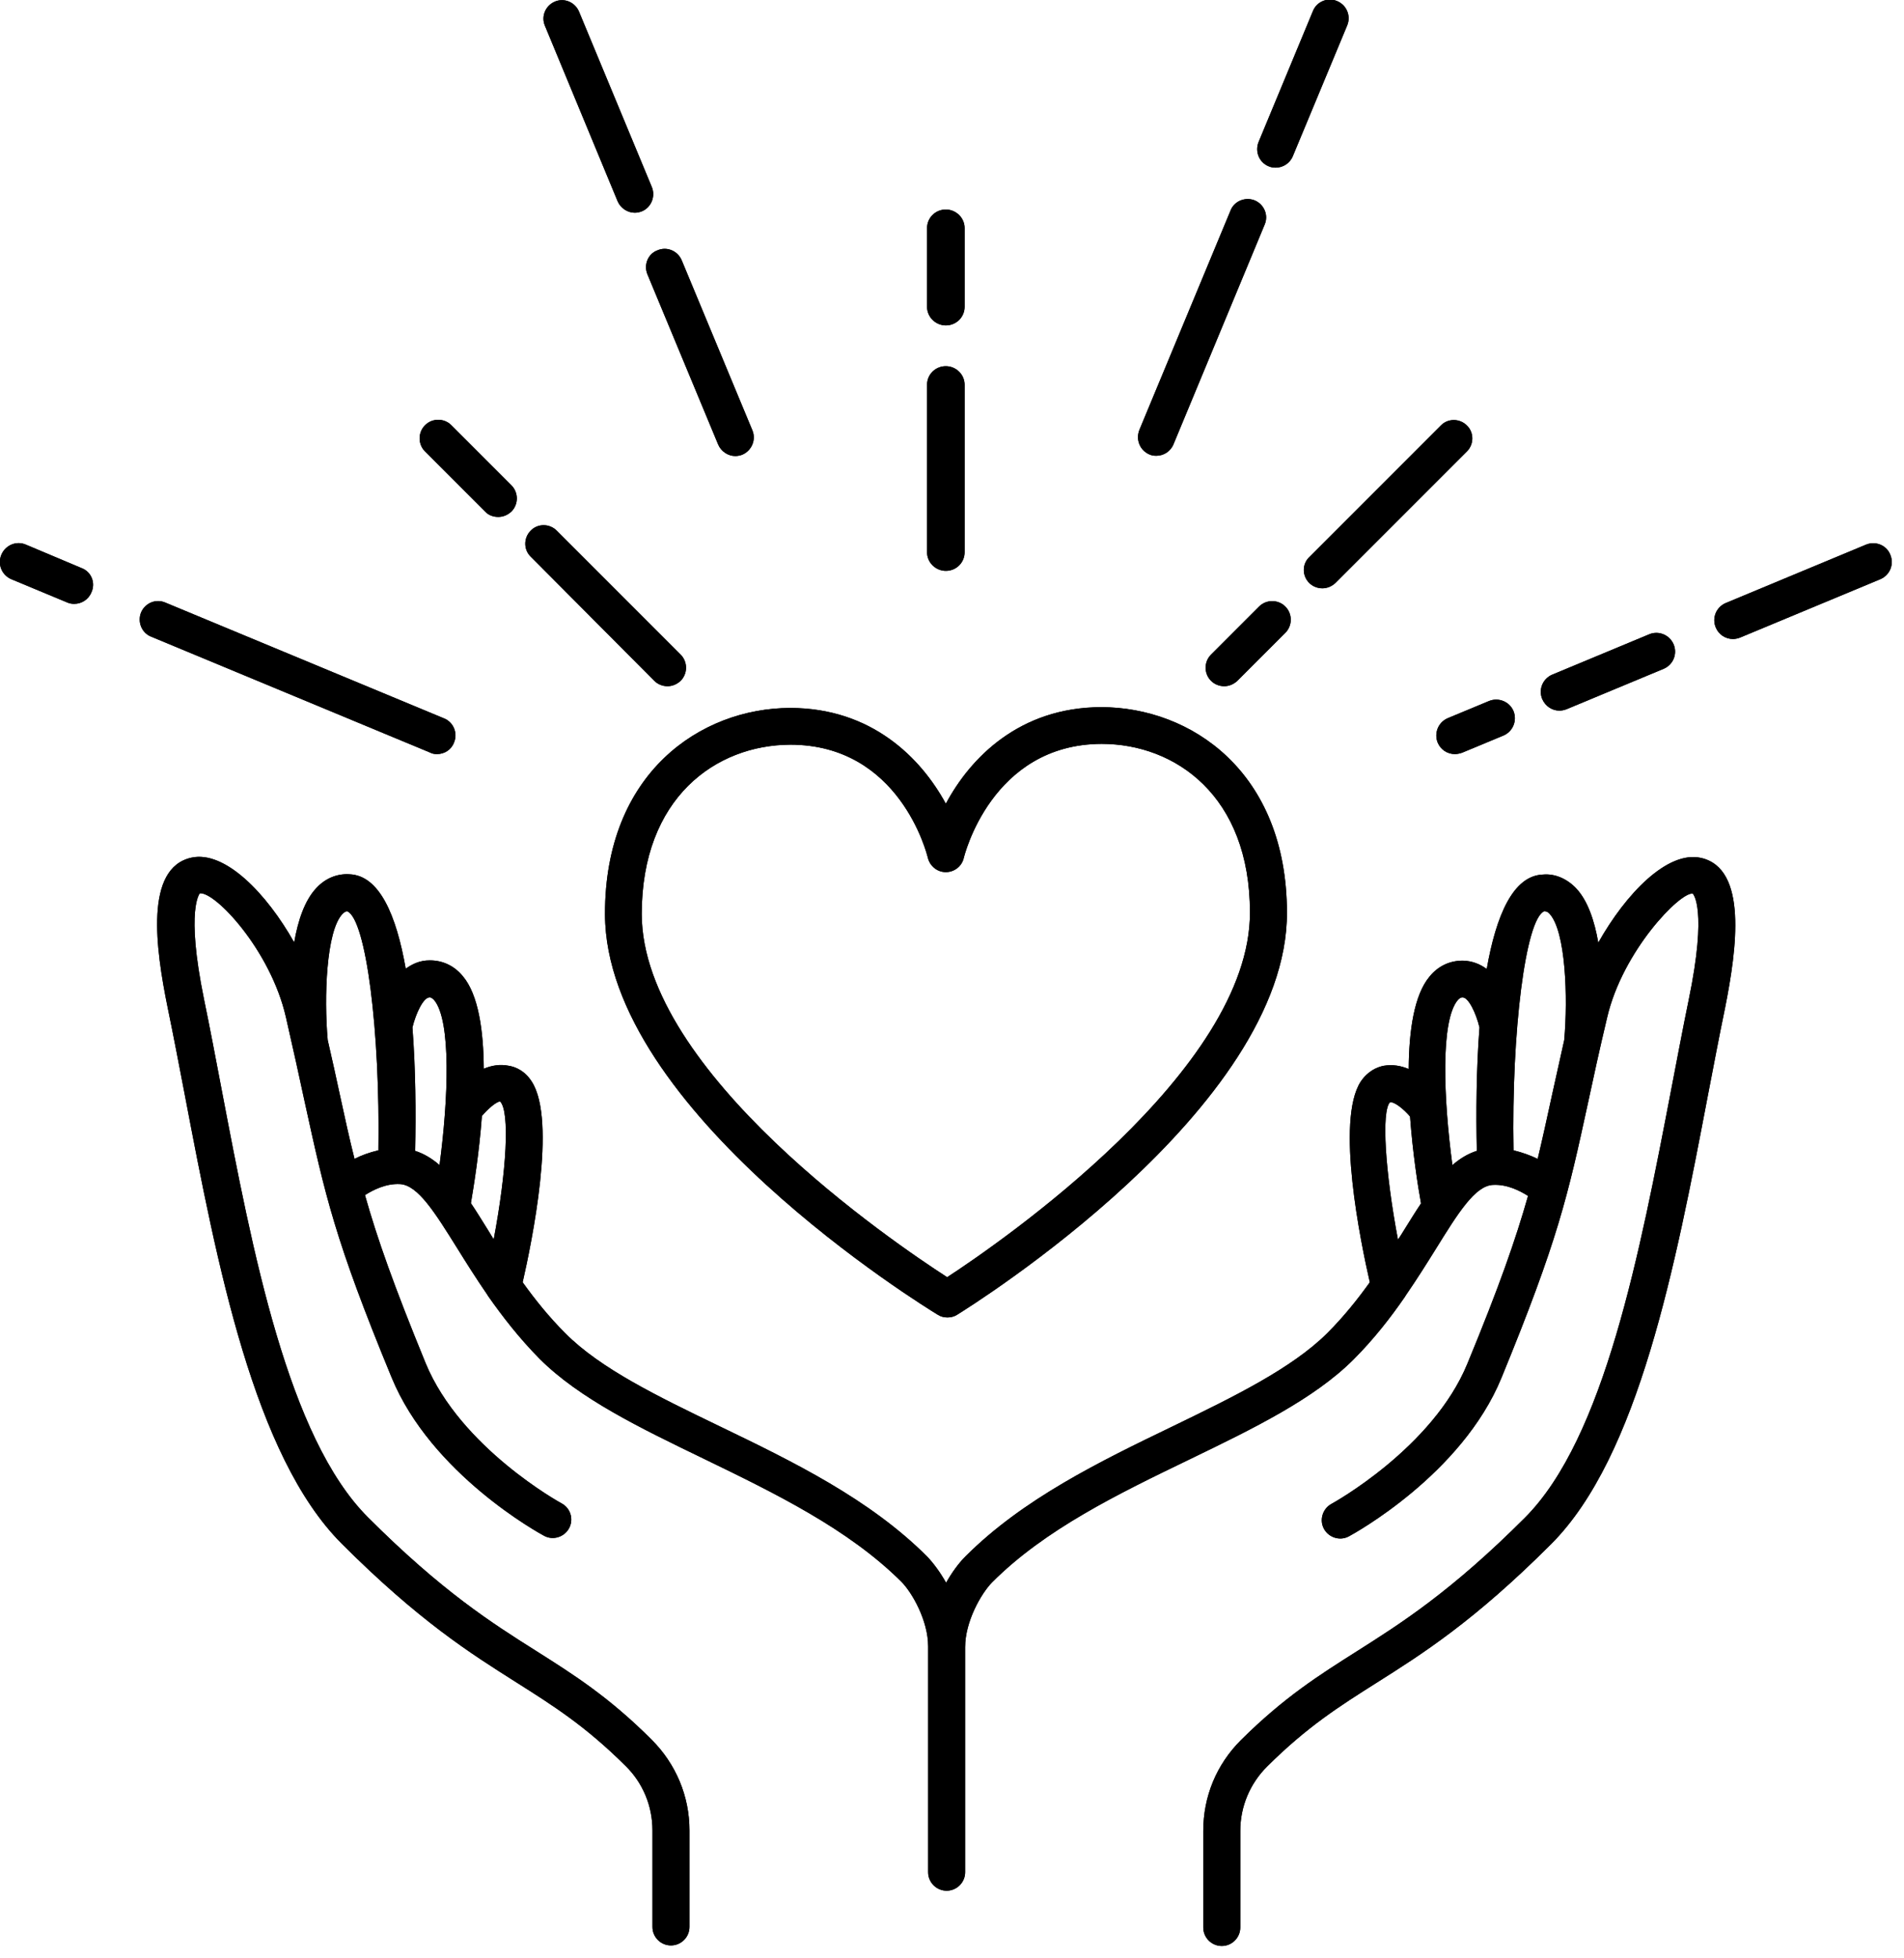 <svg width="71" height="73" viewBox="0 0 71 73" fill="none" xmlns="http://www.w3.org/2000/svg">
<g clip-path="url(#clip0)">
<path d="M29.47 27.76C33.54 27.76 34.56 31.81 34.6 31.98C34.68 32.29 34.95 32.51 35.27 32.51C35.59 32.51 35.87 32.29 35.94 31.98C35.95 31.94 36.96 27.74 41.08 27.73C43.83 27.73 46.61 29.67 46.61 34.01C46.63 39.9 37.28 46.33 35.32 47.61C33.35 46.34 23.95 39.97 23.93 34.08C23.93 29.73 26.7 27.77 29.47 27.76ZM22.56 34.08C22.58 41.4 34.46 48.7 34.97 49.01C35.08 49.08 35.2 49.11 35.33 49.11C35.46 49.11 35.58 49.08 35.69 49.01C36.19 48.7 48.02 41.33 47.99 34.01C47.98 28.76 44.4 26.36 41.06 26.36C38.02 26.37 36.19 28.24 35.27 29.96C34.34 28.25 32.5 26.39 29.46 26.39C26.13 26.4 22.55 28.81 22.56 34.08Z" fill="currentColor"/>
<path d="M29.47 27.76C33.54 27.76 34.56 31.81 34.6 31.98C34.68 32.29 34.95 32.51 35.27 32.51C35.59 32.51 35.87 32.29 35.94 31.98C35.95 31.94 36.96 27.74 41.08 27.73C43.83 27.73 46.61 29.67 46.61 34.01C46.63 39.9 37.28 46.33 35.32 47.61C33.35 46.34 23.95 39.97 23.93 34.08C23.93 29.73 26.7 27.77 29.47 27.76ZM22.56 34.08C22.58 41.4 34.46 48.7 34.97 49.01C35.08 49.08 35.2 49.11 35.33 49.11C35.46 49.11 35.58 49.08 35.69 49.01C36.19 48.7 48.02 41.33 47.99 34.01C47.98 28.76 44.4 26.36 41.06 26.36C38.02 26.37 36.19 28.24 35.27 29.96C34.34 28.25 32.5 26.39 29.46 26.39C26.13 26.4 22.55 28.81 22.56 34.08Z" fill="currentColor"/>
<path d="M35.27 21.28C35.66 21.28 35.97 20.97 35.97 20.59V14.34C35.97 13.96 35.65 13.65 35.27 13.65C34.88 13.65 34.57 13.96 34.57 14.34V20.59C34.57 20.97 34.89 21.28 35.27 21.28Z" fill="currentColor"/>
<path d="M35.27 21.28C35.66 21.28 35.97 20.97 35.97 20.59V14.34C35.97 13.96 35.65 13.65 35.27 13.65C34.88 13.65 34.57 13.96 34.57 14.34V20.59C34.57 20.97 34.89 21.28 35.27 21.28Z" fill="currentColor"/>
<path d="M35.27 12.13C35.66 12.13 35.97 11.82 35.97 11.44V8.5C35.97 8.12 35.65 7.81 35.27 7.81C34.88 7.81 34.57 8.12 34.57 8.5V11.44C34.57 11.82 34.89 12.13 35.27 12.13Z" fill="currentColor"/>
<path d="M35.27 12.13C35.66 12.13 35.97 11.82 35.97 11.44V8.5C35.97 8.12 35.65 7.81 35.27 7.81C34.88 7.81 34.57 8.12 34.57 8.5V11.44C34.57 11.82 34.89 12.13 35.27 12.13Z" fill="currentColor"/>
<path d="M46.95 22.61L45.16 24.4C44.89 24.67 44.89 25.11 45.16 25.38C45.29 25.51 45.47 25.58 45.65 25.58C45.83 25.58 46 25.51 46.14 25.38L47.93 23.59C48.2 23.32 48.2 22.88 47.93 22.61C47.66 22.34 47.22 22.34 46.95 22.61Z" fill="currentColor"/>
<path d="M46.95 22.61L45.16 24.4C44.89 24.67 44.89 25.11 45.16 25.38C45.29 25.51 45.47 25.58 45.65 25.58C45.83 25.58 46 25.51 46.14 25.38L47.93 23.59C48.2 23.32 48.2 22.88 47.93 22.61C47.66 22.34 47.22 22.34 46.95 22.61Z" fill="currentColor"/>
<path d="M48.82 21.73C48.95 21.86 49.13 21.93 49.31 21.93C49.49 21.93 49.66 21.86 49.8 21.73L54.7 16.83C54.97 16.56 54.97 16.12 54.7 15.86C54.43 15.59 53.99 15.59 53.73 15.86L48.83 20.76C48.55 21.02 48.55 21.46 48.82 21.73Z" fill="currentColor"/>
<path d="M48.82 21.73C48.95 21.86 49.13 21.93 49.31 21.93C49.49 21.93 49.66 21.86 49.8 21.73L54.7 16.83C54.97 16.56 54.97 16.12 54.7 15.86C54.43 15.59 53.99 15.59 53.73 15.86L48.83 20.76C48.55 21.02 48.55 21.46 48.82 21.73Z" fill="currentColor"/>
<path d="M24.4 25.38C24.53 25.51 24.71 25.58 24.89 25.58C25.07 25.58 25.24 25.51 25.38 25.38C25.65 25.11 25.65 24.67 25.38 24.4L20.76 19.78C20.49 19.51 20.05 19.51 19.79 19.78C19.52 20.05 19.52 20.49 19.79 20.75L24.4 25.38Z" fill="currentColor"/>
<path d="M24.4 25.38C24.53 25.51 24.71 25.58 24.89 25.58C25.07 25.58 25.24 25.51 25.38 25.38C25.65 25.11 25.65 24.67 25.38 24.4L20.76 19.78C20.49 19.51 20.05 19.51 19.79 19.78C19.52 20.05 19.52 20.49 19.79 20.75L24.4 25.38Z" fill="currentColor"/>
<path d="M18.09 19.07C18.22 19.21 18.4 19.27 18.58 19.27C18.76 19.27 18.93 19.2 19.07 19.07C19.34 18.8 19.34 18.36 19.07 18.09L16.83 15.85C16.56 15.58 16.12 15.58 15.85 15.85C15.58 16.12 15.58 16.56 15.85 16.83L18.09 19.07Z" fill="currentColor"/>
<path d="M18.09 19.07C18.22 19.21 18.4 19.27 18.58 19.27C18.76 19.27 18.93 19.2 19.07 19.07C19.34 18.8 19.34 18.36 19.07 18.09L16.83 15.85C16.56 15.58 16.12 15.58 15.85 15.85C15.58 16.12 15.58 16.56 15.85 16.83L18.09 19.07Z" fill="currentColor"/>
<path d="M42.86 16.94C42.95 16.98 43.03 16.99 43.12 16.99C43.39 16.99 43.65 16.83 43.76 16.56L47.16 8.37C47.31 8.02 47.14 7.62 46.79 7.47C46.44 7.33 46.03 7.49 45.89 7.84L42.49 16.02C42.34 16.39 42.51 16.79 42.86 16.94Z" fill="currentColor"/>
<path d="M42.86 16.94C42.95 16.98 43.03 16.99 43.12 16.99C43.39 16.99 43.65 16.83 43.76 16.56L47.16 8.37C47.31 8.02 47.14 7.62 46.79 7.47C46.44 7.33 46.03 7.49 45.89 7.84L42.49 16.02C42.34 16.39 42.51 16.79 42.86 16.94Z" fill="currentColor"/>
<path d="M47.31 6.2C47.4 6.24 47.49 6.25 47.57 6.25C47.84 6.25 48.1 6.09 48.21 5.82L50.24 0.94C50.38 0.59 50.22 0.19 49.86 0.04C49.51 -0.11 49.1 0.06 48.96 0.41L46.93 5.3C46.79 5.66 46.96 6.06 47.31 6.2Z" fill="currentColor"/>
<path d="M47.31 6.2C47.4 6.24 47.49 6.25 47.57 6.25C47.84 6.25 48.1 6.09 48.21 5.82L50.24 0.94C50.38 0.59 50.22 0.19 49.86 0.04C49.51 -0.11 49.1 0.06 48.96 0.41L46.93 5.3C46.79 5.66 46.96 6.06 47.31 6.2Z" fill="currentColor"/>
<path d="M16.3 28.11C16.57 28.11 16.83 27.95 16.93 27.68C17.08 27.33 16.91 26.92 16.56 26.78L6.16 22.46C5.81 22.31 5.41 22.48 5.26 22.83C5.12 23.18 5.28 23.59 5.63 23.73L16.03 28.05C16.12 28.1 16.21 28.11 16.3 28.11Z" fill="currentColor"/>
<path d="M16.3 28.11C16.57 28.11 16.83 27.95 16.93 27.68C17.08 27.33 16.91 26.92 16.56 26.78L6.16 22.46C5.81 22.31 5.41 22.48 5.26 22.83C5.12 23.18 5.28 23.59 5.63 23.73L16.03 28.05C16.12 28.1 16.21 28.11 16.3 28.11Z" fill="currentColor"/>
<path d="M3.05 21.18L0.96 20.3C0.61 20.15 0.2 20.32 0.05 20.68C-0.1 21.04 0.07 21.44 0.42 21.59L2.51 22.46C2.6 22.5 2.69 22.51 2.77 22.51C3.04 22.51 3.3 22.35 3.41 22.08C3.57 21.73 3.41 21.32 3.05 21.18Z" fill="currentColor"/>
<path d="M3.05 21.18L0.96 20.3C0.61 20.15 0.2 20.32 0.05 20.68C-0.1 21.04 0.07 21.44 0.42 21.59L2.51 22.46C2.6 22.5 2.69 22.51 2.77 22.51C3.04 22.51 3.3 22.35 3.41 22.08C3.57 21.73 3.41 21.32 3.05 21.18Z" fill="currentColor"/>
<path d="M53.61 27.68C53.72 27.95 53.98 28.11 54.25 28.11C54.34 28.11 54.43 28.09 54.52 28.06L56.06 27.42C56.42 27.27 56.58 26.86 56.44 26.51C56.29 26.15 55.88 25.99 55.53 26.13L53.99 26.77C53.63 26.92 53.47 27.33 53.61 27.68Z" fill="currentColor"/>
<path d="M53.61 27.68C53.72 27.95 53.98 28.11 54.25 28.11C54.34 28.11 54.43 28.09 54.52 28.06L56.06 27.42C56.42 27.27 56.58 26.86 56.44 26.51C56.29 26.15 55.88 25.99 55.53 26.13L53.99 26.77C53.63 26.92 53.47 27.33 53.61 27.68Z" fill="currentColor"/>
<path d="M58.15 26.49C58.24 26.49 58.33 26.47 58.41 26.44L62.04 24.93C62.39 24.78 62.56 24.38 62.41 24.02C62.26 23.67 61.86 23.5 61.51 23.64L57.88 25.15C57.53 25.3 57.36 25.7 57.51 26.06C57.63 26.33 57.88 26.49 58.15 26.49Z" fill="currentColor"/>
<path d="M58.15 26.49C58.24 26.49 58.33 26.47 58.41 26.44L62.04 24.93C62.39 24.78 62.56 24.38 62.41 24.02C62.26 23.67 61.86 23.5 61.51 23.64L57.88 25.15C57.53 25.3 57.36 25.7 57.51 26.06C57.63 26.33 57.88 26.49 58.15 26.49Z" fill="currentColor"/>
<path d="M69.59 20.3L64.35 22.48C64 22.63 63.83 23.03 63.98 23.39C64.09 23.66 64.35 23.82 64.62 23.82C64.71 23.82 64.8 23.8 64.88 23.77L70.12 21.59C70.47 21.44 70.64 21.04 70.49 20.68C70.35 20.32 69.94 20.16 69.59 20.3Z" fill="currentColor"/>
<path d="M69.59 20.3L64.35 22.48C64 22.63 63.83 23.03 63.98 23.39C64.09 23.66 64.35 23.82 64.62 23.82C64.71 23.82 64.8 23.8 64.88 23.77L70.12 21.59C70.47 21.44 70.64 21.04 70.49 20.68C70.35 20.32 69.94 20.16 69.59 20.3Z" fill="currentColor"/>
<path d="M24.14 10.22L26.78 16.57C26.89 16.83 27.15 17 27.42 17C27.51 17 27.6 16.98 27.68 16.95C28.03 16.8 28.2 16.4 28.06 16.05L25.42 9.7C25.27 9.35 24.87 9.18 24.52 9.33C24.16 9.46 24 9.87 24.14 10.22Z" fill="currentColor"/>
<path d="M24.14 10.22L26.78 16.57C26.89 16.83 27.15 17 27.42 17C27.51 17 27.6 16.98 27.68 16.95C28.03 16.8 28.2 16.4 28.06 16.05L25.42 9.7C25.27 9.35 24.87 9.18 24.52 9.33C24.16 9.46 24 9.87 24.14 10.22Z" fill="currentColor"/>
<path d="M23.03 7.5C23.14 7.76 23.4 7.93 23.67 7.93C23.76 7.93 23.85 7.91 23.93 7.88C24.28 7.74 24.45 7.33 24.31 6.98L21.59 0.43C21.44 0.08 21.04 -0.09 20.69 0.06C20.34 0.21 20.17 0.61 20.32 0.96L23.03 7.5Z" fill="currentColor"/>
<path d="M23.03 7.5C23.14 7.76 23.4 7.93 23.67 7.93C23.76 7.93 23.85 7.91 23.93 7.88C24.28 7.74 24.45 7.33 24.31 6.98L21.59 0.43C21.44 0.08 21.04 -0.09 20.69 0.06C20.34 0.21 20.17 0.61 20.32 0.96L23.03 7.5Z" fill="currentColor"/>
<path d="M56.44 42.88C56.36 38.44 56.89 34.27 57.58 33.97C57.63 33.97 57.7 33.97 57.78 34.06C58.39 34.71 58.47 37.2 58.33 38.77C58.17 39.5 58.02 40.16 57.89 40.75C57.69 41.67 57.52 42.45 57.34 43.2C57.07 43.07 56.77 42.96 56.44 42.88ZM54.16 43.43C53.83 40.97 53.71 38.05 54.36 37.28C54.44 37.19 54.49 37.18 54.54 37.18C54.76 37.18 55.04 37.76 55.17 38.3C55.05 39.86 55.04 41.5 55.07 42.9C54.73 43.01 54.44 43.19 54.16 43.43ZM51.83 41.09C52 41.06 52.35 41.35 52.58 41.62C52.68 42.97 52.87 44.21 52.99 44.86C52.78 45.17 52.58 45.5 52.36 45.85C52.29 45.97 52.21 46.09 52.13 46.21C51.65 43.67 51.51 41.44 51.83 41.09ZM15.48 42.9C15.51 41.5 15.5 39.86 15.38 38.3C15.51 37.76 15.79 37.19 16.01 37.18C16.04 37.17 16.11 37.19 16.19 37.28C16.83 38.05 16.72 40.97 16.39 43.43C16.11 43.19 15.82 43.01 15.48 42.9ZM12.66 40.75C12.53 40.15 12.39 39.5 12.22 38.77C12.08 37.19 12.16 34.71 12.77 34.07C12.86 33.98 12.91 33.97 12.95 33.97C13.65 34.27 14.18 38.44 14.11 42.88C13.77 42.96 13.47 43.07 13.22 43.2C13.03 42.45 12.86 41.67 12.66 40.75ZM18.65 41.06C19.02 41.44 18.89 43.67 18.41 46.2C18.34 46.08 18.26 45.96 18.19 45.84C17.97 45.49 17.77 45.16 17.56 44.85C17.67 44.2 17.87 42.96 17.97 41.6C18.18 41.35 18.51 41.06 18.65 41.06ZM63.43 31.98C62.18 31.7 60.63 33.31 59.6 35.14C59.46 34.33 59.21 33.58 58.78 33.12C58.44 32.76 57.99 32.56 57.54 32.6C56.42 32.64 55.79 34.13 55.44 36.12C55.19 35.94 54.91 35.82 54.55 35.81H54.54C54.06 35.81 53.63 36.01 53.31 36.4C52.73 37.09 52.54 38.43 52.53 39.85C52.25 39.73 51.93 39.67 51.59 39.73C51.35 39.78 51.01 39.92 50.74 40.32C49.8 41.77 50.74 46.31 51.08 47.8C50.62 48.44 50.11 49.08 49.49 49.7C48.17 51.01 46.02 52.06 43.75 53.16C40.99 54.49 38.14 55.88 36 58.02C35.75 58.27 35.5 58.61 35.28 59C35.06 58.61 34.81 58.27 34.57 58.02C32.43 55.88 29.58 54.49 26.82 53.16C24.54 52.06 22.39 51.02 21.08 49.7C20.46 49.08 19.95 48.44 19.49 47.8C19.83 46.31 20.77 41.77 19.83 40.32C19.57 39.91 19.22 39.77 18.98 39.73C18.64 39.66 18.32 39.72 18.04 39.84C18.03 38.41 17.84 37.08 17.26 36.39C16.94 36 16.51 35.8 16.03 35.8H16.02C15.66 35.8 15.38 35.93 15.13 36.11C14.78 34.12 14.15 32.63 13.03 32.59C12.56 32.56 12.12 32.75 11.79 33.11C11.36 33.57 11.11 34.32 10.97 35.13C9.94 33.3 8.39 31.7 7.14 31.97C5.39 32.35 5.8 35.34 6.25 37.55C6.47 38.61 6.68 39.72 6.9 40.86C8.1 47.15 9.47 54.27 12.74 57.54C15.61 60.41 17.54 61.63 19.25 62.71C20.64 63.59 21.83 64.34 23.33 65.83C23.98 66.47 24.33 67.33 24.33 68.23V71.83C24.33 72.21 24.64 72.52 25.02 72.52C25.4 72.52 25.71 72.21 25.71 71.83V68.23C25.71 66.96 25.21 65.76 24.3 64.85C22.7 63.25 21.38 62.42 19.99 61.54C18.34 60.5 16.48 59.32 13.72 56.56C10.74 53.58 9.42 46.68 8.26 40.59C8.04 39.44 7.83 38.32 7.61 37.26C6.91 33.85 7.46 33.3 7.45 33.3C8.02 33.23 10.09 35.42 10.66 37.91C10.94 39.13 11.16 40.13 11.35 41.02C12.13 44.58 12.48 46.2 14.6 51.34C16.08 54.95 20.12 57.16 20.29 57.25C20.62 57.43 21.04 57.3 21.22 56.97C21.4 56.64 21.28 56.22 20.94 56.04C20.9 56.02 17.17 53.97 15.87 50.81C14.69 47.93 14.07 46.18 13.61 44.55C13.91 44.36 14.39 44.11 14.92 44.14C15.59 44.18 16.23 45.22 17.05 46.53C17.38 47.06 17.75 47.65 18.17 48.26C18.18 48.28 18.19 48.29 18.2 48.31C18.74 49.08 19.36 49.88 20.12 50.65C21.6 52.13 23.85 53.22 26.23 54.37C28.89 55.66 31.63 56.99 33.61 58.96C34.01 59.36 34.61 60.41 34.61 61.37V69.79C34.61 70.17 34.92 70.48 35.3 70.48C35.68 70.48 35.99 70.17 35.99 69.79V61.4C35.99 60.44 36.59 59.4 36.99 58.99C38.96 57.01 41.71 55.68 44.36 54.4C46.74 53.25 49 52.15 50.47 50.68C51.23 49.92 51.86 49.11 52.39 48.34C52.4 48.32 52.41 48.31 52.42 48.29C52.84 47.68 53.21 47.09 53.54 46.56C54.36 45.24 55 44.2 55.67 44.17C56.2 44.14 56.68 44.39 56.98 44.58C56.52 46.2 55.91 47.95 54.72 50.83C53.43 53.98 49.69 56.04 49.65 56.06C49.32 56.24 49.19 56.66 49.37 56.99C49.55 57.32 49.97 57.45 50.3 57.27C50.47 57.18 54.51 54.97 55.99 51.36C58.1 46.22 58.46 44.6 59.23 41.05C59.42 40.16 59.64 39.15 59.93 37.93C60.51 35.44 62.65 33.25 63.12 33.31C63.13 33.31 63.68 33.86 62.97 37.28C62.75 38.35 62.54 39.47 62.32 40.61C61.15 46.7 59.83 53.61 56.86 56.58C54.1 59.34 52.23 60.52 50.59 61.56C49.2 62.44 47.88 63.27 46.27 64.87C45.36 65.78 44.87 66.97 44.87 68.25V71.85C44.87 72.23 45.18 72.54 45.56 72.54C45.94 72.54 46.25 72.23 46.25 71.85V68.25C46.25 67.34 46.61 66.49 47.25 65.85C48.75 64.36 49.94 63.61 51.33 62.73C53.04 61.65 54.97 60.43 57.84 57.56C61.11 54.29 62.48 47.16 63.68 40.87C63.9 39.73 64.11 38.62 64.33 37.56C64.77 35.35 65.17 32.37 63.43 31.98Z" fill="currentColor"/>
<path d="M56.44 42.88C56.36 38.44 56.89 34.27 57.58 33.97C57.63 33.97 57.7 33.97 57.78 34.06C58.39 34.71 58.47 37.2 58.33 38.77C58.17 39.5 58.02 40.16 57.89 40.75C57.69 41.67 57.52 42.45 57.34 43.2C57.07 43.07 56.77 42.96 56.44 42.88ZM54.16 43.43C53.83 40.97 53.71 38.05 54.36 37.28C54.44 37.19 54.49 37.18 54.54 37.18C54.76 37.18 55.04 37.76 55.17 38.3C55.05 39.86 55.04 41.5 55.07 42.9C54.73 43.01 54.44 43.19 54.16 43.43ZM51.83 41.09C52 41.06 52.35 41.35 52.58 41.62C52.68 42.97 52.87 44.21 52.99 44.86C52.78 45.17 52.58 45.5 52.36 45.85C52.29 45.97 52.21 46.09 52.13 46.21C51.65 43.67 51.51 41.44 51.83 41.09ZM15.48 42.9C15.51 41.5 15.5 39.86 15.38 38.3C15.51 37.76 15.79 37.19 16.01 37.18C16.04 37.17 16.11 37.19 16.19 37.28C16.83 38.05 16.72 40.97 16.39 43.43C16.11 43.19 15.82 43.01 15.48 42.9ZM12.66 40.75C12.53 40.15 12.39 39.5 12.22 38.77C12.08 37.19 12.16 34.71 12.77 34.07C12.86 33.98 12.91 33.97 12.95 33.97C13.65 34.27 14.18 38.44 14.11 42.88C13.77 42.96 13.47 43.07 13.22 43.2C13.03 42.45 12.86 41.67 12.66 40.75ZM18.65 41.06C19.02 41.44 18.89 43.67 18.41 46.2C18.34 46.08 18.26 45.96 18.19 45.84C17.97 45.49 17.77 45.16 17.56 44.85C17.67 44.2 17.87 42.96 17.97 41.6C18.18 41.35 18.51 41.06 18.65 41.06ZM63.43 31.98C62.18 31.7 60.63 33.31 59.6 35.14C59.46 34.33 59.21 33.58 58.78 33.12C58.44 32.76 57.99 32.56 57.54 32.6C56.42 32.64 55.79 34.13 55.44 36.12C55.19 35.94 54.91 35.82 54.55 35.81H54.54C54.06 35.81 53.63 36.01 53.31 36.4C52.73 37.09 52.54 38.43 52.53 39.85C52.25 39.73 51.93 39.67 51.59 39.73C51.35 39.78 51.01 39.92 50.74 40.32C49.8 41.77 50.74 46.31 51.08 47.8C50.62 48.44 50.11 49.08 49.49 49.7C48.17 51.01 46.02 52.06 43.75 53.16C40.99 54.49 38.14 55.88 36 58.02C35.75 58.27 35.5 58.61 35.28 59C35.06 58.61 34.81 58.27 34.57 58.02C32.43 55.88 29.58 54.49 26.82 53.16C24.54 52.06 22.39 51.02 21.08 49.7C20.46 49.08 19.95 48.44 19.49 47.8C19.83 46.31 20.77 41.77 19.83 40.32C19.57 39.91 19.22 39.77 18.98 39.73C18.64 39.66 18.32 39.72 18.04 39.84C18.03 38.41 17.84 37.08 17.26 36.39C16.94 36 16.51 35.8 16.03 35.8H16.02C15.66 35.8 15.38 35.93 15.13 36.11C14.78 34.12 14.15 32.63 13.03 32.59C12.56 32.56 12.12 32.75 11.79 33.11C11.36 33.57 11.11 34.32 10.97 35.13C9.94 33.3 8.39 31.7 7.14 31.97C5.39 32.35 5.8 35.34 6.25 37.55C6.47 38.61 6.68 39.72 6.9 40.86C8.1 47.15 9.47 54.27 12.74 57.54C15.61 60.41 17.54 61.63 19.25 62.71C20.64 63.59 21.83 64.34 23.33 65.83C23.98 66.47 24.33 67.33 24.33 68.23V71.83C24.33 72.21 24.64 72.52 25.02 72.52C25.4 72.52 25.71 72.21 25.71 71.83V68.23C25.71 66.96 25.21 65.76 24.3 64.85C22.7 63.25 21.38 62.42 19.99 61.54C18.34 60.5 16.48 59.32 13.72 56.56C10.74 53.58 9.42 46.68 8.26 40.59C8.04 39.44 7.83 38.32 7.61 37.26C6.91 33.85 7.46 33.3 7.45 33.3C8.02 33.23 10.09 35.42 10.66 37.91C10.94 39.13 11.16 40.13 11.35 41.02C12.13 44.58 12.48 46.2 14.6 51.34C16.08 54.95 20.12 57.16 20.29 57.25C20.62 57.43 21.04 57.3 21.22 56.97C21.4 56.64 21.28 56.22 20.94 56.04C20.9 56.02 17.17 53.97 15.87 50.81C14.69 47.93 14.07 46.18 13.61 44.55C13.91 44.36 14.39 44.11 14.92 44.14C15.59 44.18 16.23 45.22 17.05 46.53C17.38 47.06 17.75 47.65 18.17 48.26C18.18 48.28 18.19 48.29 18.2 48.31C18.74 49.08 19.36 49.88 20.12 50.65C21.6 52.13 23.85 53.22 26.23 54.37C28.89 55.66 31.63 56.99 33.61 58.96C34.01 59.36 34.61 60.41 34.61 61.37V69.79C34.61 70.17 34.92 70.48 35.3 70.48C35.68 70.48 35.99 70.17 35.99 69.79V61.4C35.99 60.44 36.59 59.4 36.99 58.99C38.96 57.01 41.71 55.68 44.36 54.4C46.74 53.25 49 52.15 50.47 50.68C51.23 49.92 51.86 49.11 52.39 48.34C52.4 48.32 52.41 48.31 52.42 48.29C52.84 47.68 53.21 47.09 53.54 46.56C54.36 45.24 55 44.2 55.67 44.17C56.2 44.14 56.68 44.39 56.98 44.58C56.52 46.2 55.91 47.95 54.72 50.83C53.43 53.98 49.69 56.04 49.65 56.06C49.32 56.24 49.19 56.66 49.37 56.99C49.55 57.32 49.97 57.45 50.3 57.27C50.47 57.18 54.51 54.97 55.99 51.36C58.1 46.22 58.46 44.6 59.23 41.05C59.42 40.16 59.64 39.15 59.93 37.93C60.51 35.44 62.65 33.25 63.12 33.31C63.13 33.31 63.68 33.86 62.97 37.28C62.75 38.35 62.54 39.47 62.32 40.61C61.15 46.7 59.83 53.61 56.86 56.58C54.1 59.34 52.23 60.52 50.59 61.56C49.2 62.44 47.88 63.27 46.27 64.87C45.36 65.78 44.87 66.97 44.87 68.25V71.85C44.87 72.23 45.18 72.54 45.56 72.54C45.94 72.54 46.25 72.23 46.25 71.85V68.25C46.25 67.34 46.61 66.49 47.25 65.85C48.75 64.36 49.94 63.61 51.33 62.73C53.04 61.65 54.97 60.43 57.84 57.56C61.11 54.29 62.48 47.16 63.68 40.87C63.9 39.73 64.11 38.62 64.33 37.56C64.77 35.35 65.17 32.37 63.43 31.98Z" fill="currentColor"/>
</g>
<defs>
<clipPath id="clip0">
<rect width="70.55" height="72.54" fill="currentColor"/>
</clipPath>
</defs>
</svg>
